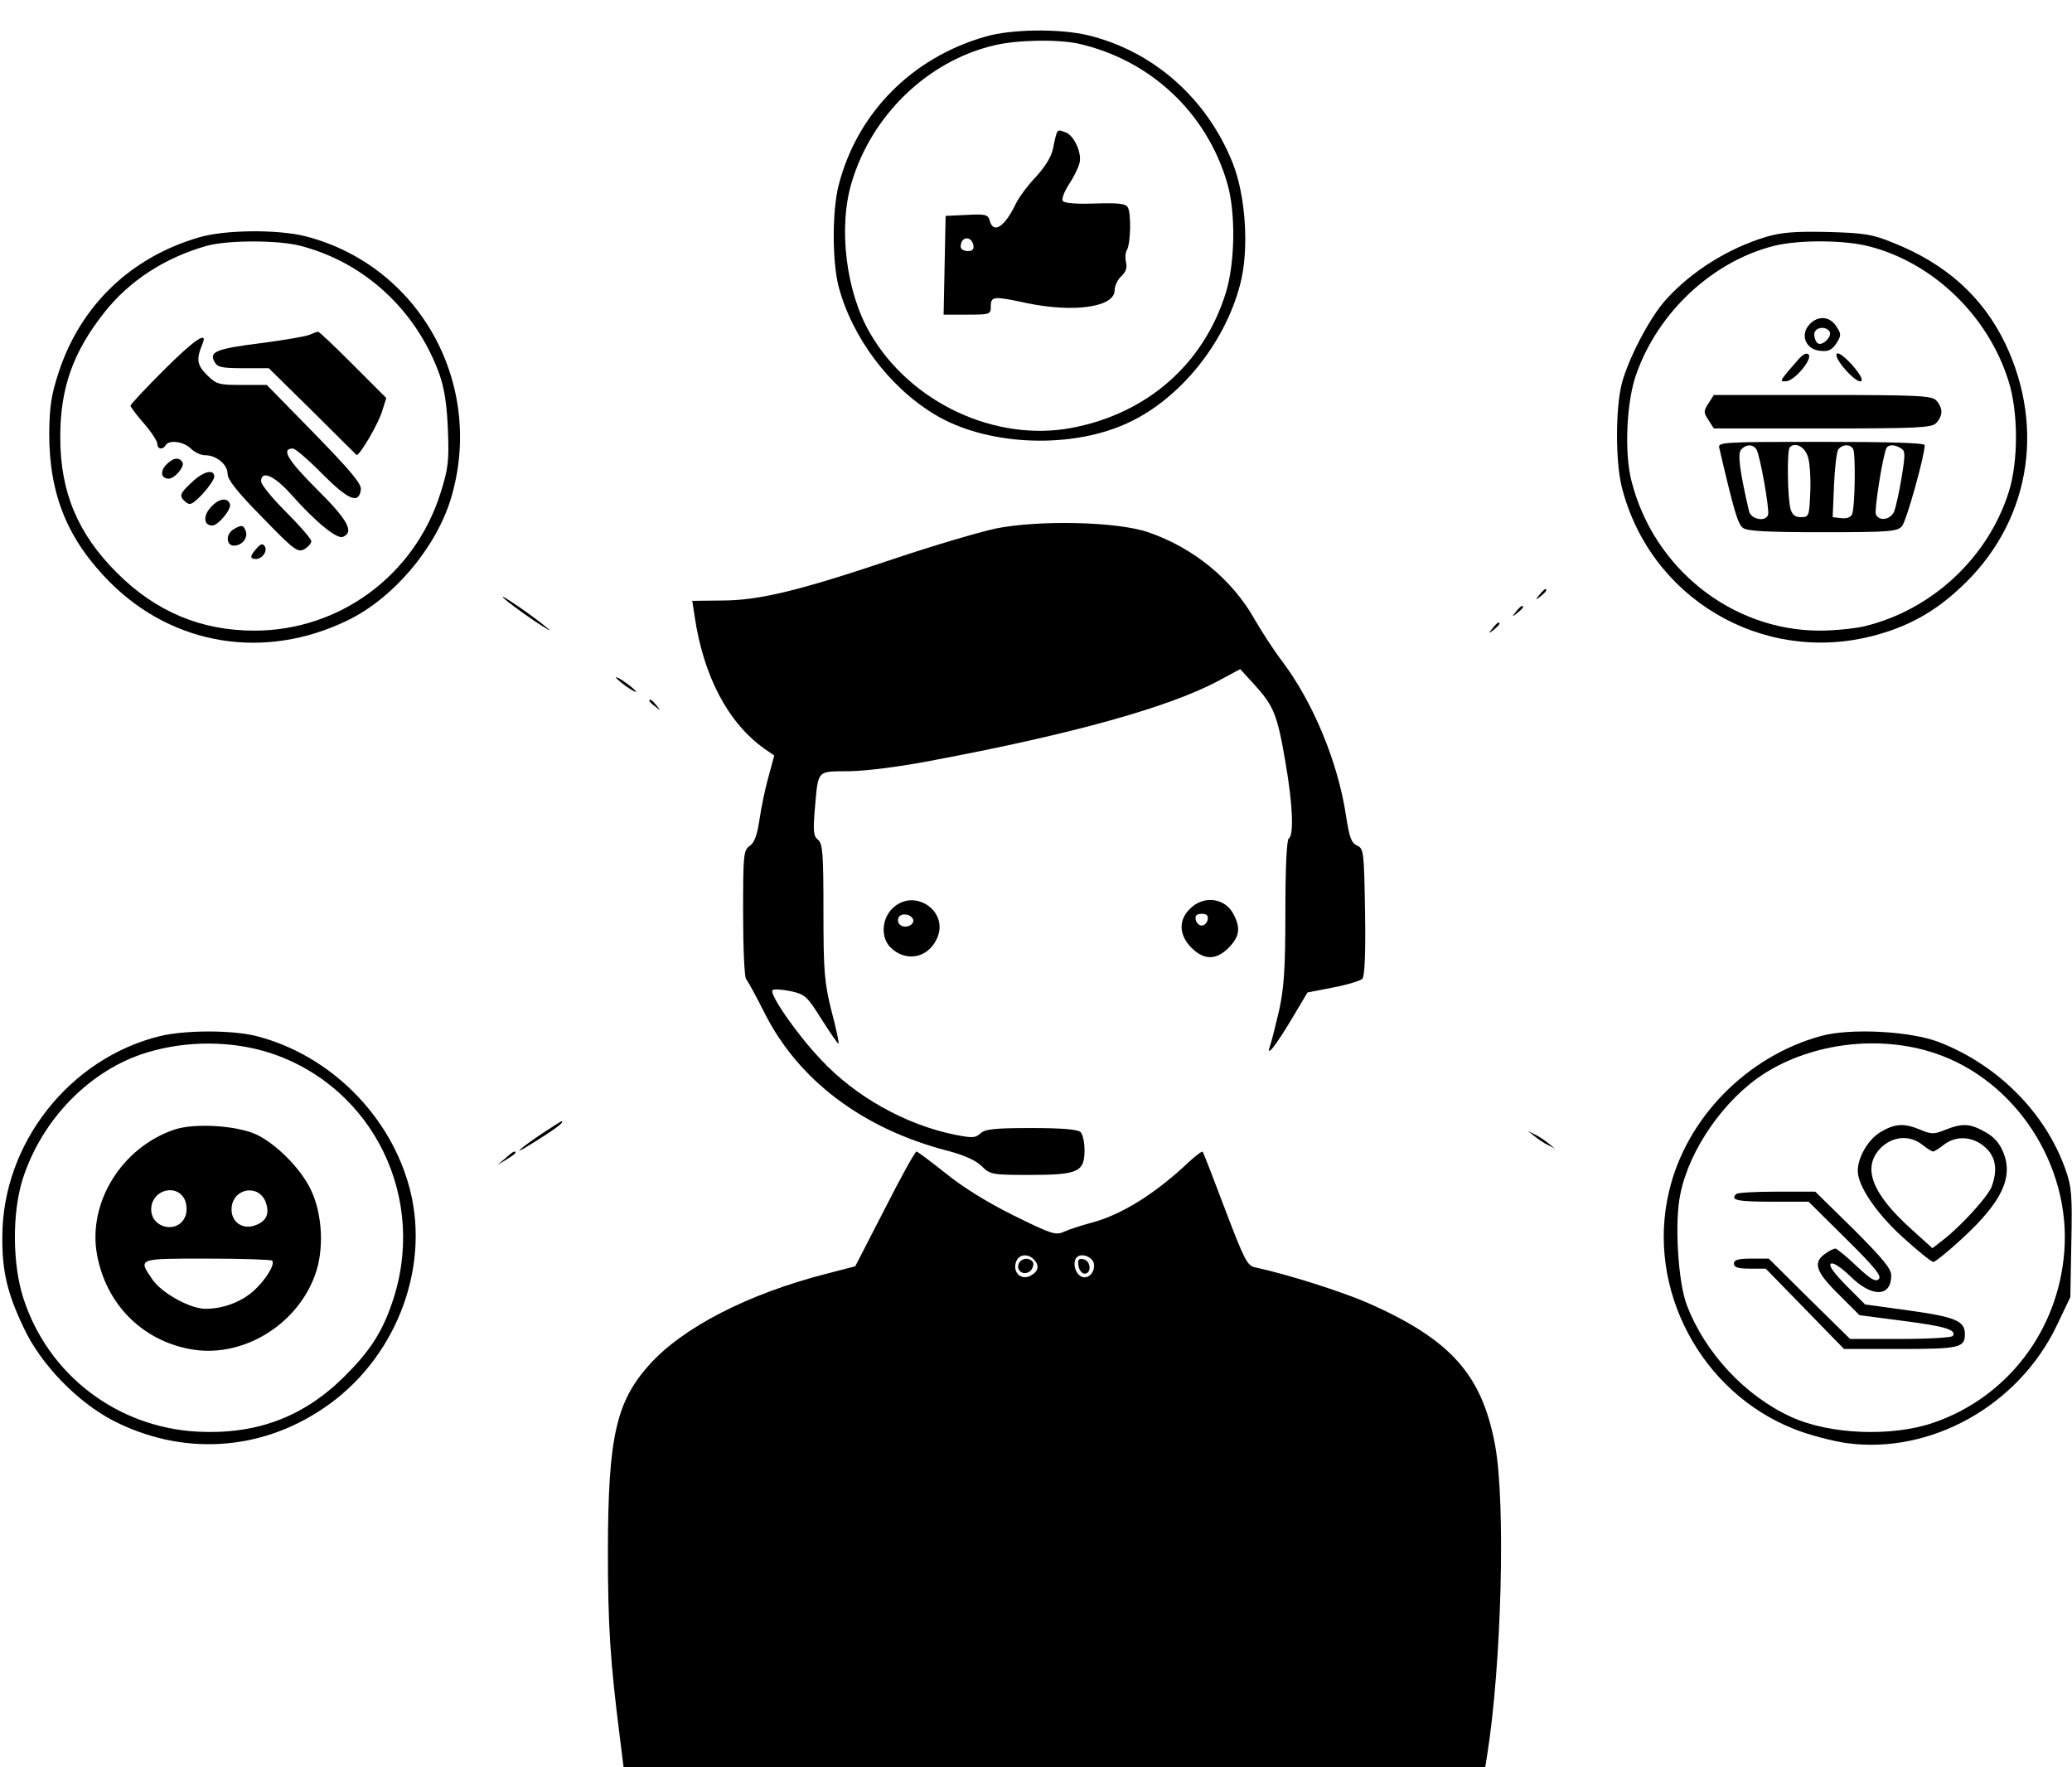 <?xml version="1.0" standalone="no"?>
<!DOCTYPE svg PUBLIC "-//W3C//DTD SVG 20010904//EN"
 "http://www.w3.org/TR/2001/REC-SVG-20010904/DTD/svg10.dtd">
<svg version="1.0" xmlns="http://www.w3.org/2000/svg"
 width="619pt" height="528pt" viewBox="0 0 619 528"
 preserveAspectRatio="xMidYMid meet">

<g transform="translate(0,528) scale(0.1,-0.1)"
fill="#000000" stroke="none">
<path d="M2945 5171 c-221 -63 -385 -229 -440 -446 -19 -76 -19 -224 0 -300
40 -152 151 -301 287 -383 150 -91 393 -105 565 -31 160 68 301 238 348 420
27 102 17 262 -22 361 -77 194 -238 336 -434 383 -85 20 -228 18 -304 -4z
m275 -21 c215 -48 384 -205 446 -416 26 -87 24 -239 -4 -329 -66 -212 -234
-360 -459 -403 -229 -44 -484 75 -604 283 -72 124 -95 315 -55 449 60 202 227
363 424 410 68 17 189 19 252 6z"/>
<path d="M3157 4883 c-2 -5 -7 -25 -11 -46 -5 -25 -22 -53 -51 -85 -25 -26
-52 -63 -61 -82 -32 -67 -66 -90 -77 -50 -5 19 -12 21 -69 18 l-63 -3 -3 -147
-3 -148 71 0 c68 0 70 1 70 25 0 30 8 31 105 10 142 -30 265 -13 265 38 0 13
9 32 20 42 13 12 18 25 14 41 -3 13 -2 29 2 36 12 18 14 112 3 129 -6 11 -30
13 -98 11 -57 -2 -92 1 -96 8 -4 6 5 29 19 50 14 21 28 50 31 63 8 29 -16 81
-40 91 -21 8 -23 8 -28 -1z m-249 -336 c2 -12 -3 -17 -17 -17 -12 0 -21 6 -21
13 0 31 32 34 38 4z"/>
<path d="M595 4571 c-203 -59 -353 -202 -419 -401 -23 -70 -28 -103 -29 -185
0 -183 55 -318 183 -446 189 -188 461 -232 707 -113 136 65 263 214 309 361
105 342 -91 699 -433 787 -82 21 -240 20 -318 -3z m305 -26 c190 -50 343 -192
412 -381 15 -42 23 -90 26 -167 4 -95 1 -117 -22 -190 -77 -245 -301 -411
-556 -411 -160 0 -295 57 -411 173 -117 117 -169 241 -169 405 0 147 38 254
132 373 75 95 182 164 307 199 63 17 215 17 281 -1z"/>
<path d="M925 4280 c-11 -5 -76 -16 -145 -25 -135 -17 -156 -26 -139 -56 8
-16 21 -19 86 -19 l76 0 129 -127 c71 -71 131 -130 133 -132 7 -6 66 93 77
132 l12 38 -100 100 c-54 54 -101 99 -104 98 -3 0 -14 -4 -25 -9z"/>
<path d="M487 4172 c-53 -53 -97 -100 -97 -104 0 -4 18 -28 40 -53 22 -25 40
-53 40 -61 0 -16 16 -19 25 -4 10 17 54 11 75 -10 11 -11 30 -20 43 -20 34 0
67 -28 67 -56 0 -17 29 -54 104 -130 94 -97 105 -105 125 -95 11 7 21 17 21
24 0 7 -34 46 -75 87 -41 41 -75 82 -75 92 0 34 38 18 87 -36 74 -84 139 -137
157 -130 35 14 16 50 -78 143 -87 87 -107 121 -71 121 7 0 47 -34 88 -76 78
-78 109 -91 115 -47 3 17 -31 57 -139 168 l-142 145 -74 0 c-70 0 -77 2 -105
30 -30 30 -32 47 -13 93 17 41 -26 11 -118 -81z"/>
<path d="M496 3891 c-19 -20 -14 -41 8 -41 18 0 49 37 41 49 -10 17 -30 13
-49 -8z"/>
<path d="M573 3839 c-37 -34 -39 -41 -18 -59 13 -11 21 -6 50 24 19 21 35 44
35 52 0 24 -33 16 -67 -17z"/>
<path d="M631 3766 c-25 -26 -23 -56 3 -56 18 0 58 49 53 64 -7 21 -33 17 -56
-8z"/>
<path d="M698 3699 c-24 -14 -23 -49 1 -49 24 0 43 23 35 44 -7 18 -12 19 -36
5z"/>
<path d="M767 3642 c-21 -23 -21 -32 -3 -32 19 0 36 23 27 38 -6 9 -12 8 -24
-6z"/>
<path d="M5275 4572 c-112 -34 -221 -102 -297 -186 -48 -52 -113 -176 -133
-252 -19 -75 -19 -233 0 -309 84 -332 418 -530 749 -445 101 26 182 69 260
142 207 189 260 474 136 733 -67 138 -176 237 -335 300 -61 25 -85 29 -195 32
-98 2 -138 -1 -185 -15z m309 -28 c191 -49 355 -207 416 -401 30 -93 30 -242
1 -333 -62 -196 -229 -352 -431 -401 -30 -7 -91 -13 -135 -13 -262 1 -495 186
-561 447 -22 84 -15 240 15 321 66 186 230 337 413 382 75 18 209 17 282 -2z"/>
<path d="M5405 4310 c-28 -31 -10 -74 32 -78 25 -3 35 2 49 22 15 24 15 28 0
51 -20 31 -56 33 -81 5z m61 -21 c8 -14 -21 -43 -35 -35 -6 4 -11 16 -11 27 0
21 34 27 46 8z"/>
<path d="M5374 4208 c-60 -69 -59 -68 -38 -67 25 1 80 67 67 80 -6 6 -16 1
-29 -13z"/>
<path d="M5487 4223 c-9 -14 56 -87 72 -82 8 3 -1 20 -26 49 -23 25 -42 39
-46 33z"/>
<path d="M5104 4075 c-15 -23 -15 -27 0 -50 l16 -25 325 0 c281 0 326 2 339
16 9 8 16 24 16 34 0 10 -7 26 -16 34 -13 14 -58 16 -339 16 l-325 0 -16 -25z"/>
<path d="M5136 3943 c44 -189 56 -230 71 -240 12 -10 77 -13 238 -13 199 0
223 2 237 18 13 14 68 211 68 242 0 7 -104 10 -309 10 -289 0 -309 -1 -305
-17z m111 -5 c11 -17 40 -181 35 -196 -7 -22 -51 -14 -57 11 -28 121 -34 171
-24 183 14 17 35 18 46 2z m155 -26 c5 -18 8 -65 6 -105 -3 -69 -4 -72 -28
-72 -17 0 -26 7 -31 25 -9 34 -11 175 -2 184 17 17 47 0 55 -32z m134 27 c8
-13 6 -173 -3 -195 -3 -9 -16 -14 -32 -12 l-26 3 4 95 c2 52 8 101 13 108 13
15 35 16 44 1z m144 1 c12 -7 12 -19 1 -86 -7 -43 -17 -88 -22 -101 -10 -26
-46 -32 -55 -9 -5 14 22 182 32 198 7 11 26 10 44 -2z"/>
<path d="M2974 3701 c-50 -11 -186 -51 -302 -90 -282 -95 -404 -125 -515 -125
l-89 -1 7 -45 c26 -179 100 -320 209 -397 l29 -20 -17 -63 c-10 -35 -22 -93
-27 -128 -7 -47 -15 -69 -29 -79 -19 -13 -20 -26 -20 -202 0 -103 4 -191 9
-196 5 -6 30 -51 55 -101 101 -201 293 -346 547 -412 50 -13 85 -29 102 -46
25 -25 31 -26 144 -26 144 0 163 9 163 74 0 23 -5 47 -12 54 -8 8 -55 12 -147
12 -109 0 -138 -3 -152 -16 -15 -14 -25 -14 -76 -4 -148 30 -298 114 -402 226
-71 75 -154 195 -143 206 4 4 28 2 54 -3 44 -10 49 -15 93 -85 26 -41 49 -74
50 -72 2 2 -7 46 -21 98 -21 85 -24 116 -24 296 0 173 -2 203 -16 215 -14 11
-15 26 -10 89 11 123 4 115 104 116 52 1 156 14 257 34 414 78 698 158 843
235 l67 36 44 -48 c56 -62 67 -88 91 -229 22 -126 26 -219 10 -229 -6 -4 -10
-88 -10 -218 0 -171 -4 -228 -19 -297 -11 -47 -23 -94 -27 -105 -13 -37 16 -1
65 81 l47 79 77 15 c42 8 81 20 87 26 7 7 10 76 8 200 -3 181 -4 189 -24 198
-17 8 -23 24 -33 90 -24 159 -98 338 -191 461 -25 33 -62 90 -82 125 -67 119
-183 214 -318 260 -93 32 -326 37 -456 11z"/>
<path d="M4599 3503 c-13 -16 -12 -17 4 -4 16 13 21 21 13 21 -2 0 -10 -8 -17
-17z"/>
<path d="M1505 3493 c11 -11 52 -41 90 -67 39 -26 57 -36 41 -23 -42 36 -155
113 -131 90z"/>
<path d="M4529 3453 c-13 -16 -12 -17 4 -4 9 7 17 15 17 17 0 8 -8 3 -21 -13z"/>
<path d="M4459 3403 c-13 -16 -12 -17 4 -4 16 13 21 21 13 21 -2 0 -10 -8 -17
-17z"/>
<path d="M1840 3256 c0 -2 14 -14 30 -26 17 -12 30 -19 30 -16 0 2 -13 14 -30
26 -16 12 -30 19 -30 16z"/>
<path d="M1940 3186 c0 -2 8 -10 18 -17 15 -13 16 -12 3 4 -13 16 -21 21 -21
13z"/>
<path d="M2665 2565 c-31 -31 -34 -86 -5 -115 45 -45 111 -33 138 24 41 83
-68 157 -133 91z m63 -32 c5 -17 -26 -29 -40 -15 -6 6 -7 15 -3 22 9 14 37 9
43 -7z"/>
<path d="M3555 2565 c-35 -34 -33 -78 4 -116 38 -38 74 -38 112 0 32 33 36 58
14 100 -25 49 -90 57 -130 16z m53 -32 c-2 -10 -10 -18 -18 -18 -8 0 -16 8
-18 18 -2 12 3 17 18 17 15 0 20 -5 18 -17z"/>
<path d="M479 2185 c-271 -66 -472 -321 -472 -600 -1 -103 15 -170 65 -274 51
-108 158 -218 264 -274 205 -106 438 -94 629 35 213 142 321 413 260 653 -56
221 -239 404 -460 460 -72 18 -210 18 -286 0z m329 -51 c309 -102 472 -438
362 -750 -30 -87 -67 -143 -144 -219 -121 -119 -261 -171 -436 -162 -241 13
-446 170 -520 398 -33 102 -34 253 -3 354 57 181 203 330 373 381 119 36 254
35 368 -2z"/>
<path d="M523 1906 c-158 -52 -262 -218 -233 -375 27 -146 133 -254 276 -281
152 -30 318 67 374 218 29 75 24 184 -11 257 -30 64 -106 140 -166 167 -60 26
-181 33 -240 14z m28 -208 c6 -11 8 -31 5 -44 -16 -64 -110 -46 -104 19 5 53
75 71 99 25z m243 -10 c12 -34 2 -56 -30 -68 -40 -16 -76 11 -72 53 6 59 82
70 102 15z m19 -174 c10 -11 -20 -59 -57 -92 -37 -32 -90 -52 -142 -52 -46 0
-131 47 -159 88 -43 63 -45 62 163 62 104 0 191 -3 195 -6z"/>
<path d="M5440 2185 c-222 -61 -403 -246 -454 -465 -69 -291 96 -601 376 -710
43 -17 112 -35 153 -41 252 -35 514 111 629 350 l41 86 3 161 c3 142 1 168
-17 219 -60 171 -203 314 -379 382 -86 33 -265 42 -352 18z m342 -52 c240 -81
405 -334 385 -592 -18 -236 -170 -435 -390 -511 -124 -43 -311 -36 -426 17
-138 63 -258 192 -312 335 -26 68 -37 249 -19 331 27 134 132 284 251 360 145
92 346 116 511 60z"/>
<path d="M5618 1898 c-36 -21 -68 -75 -68 -116 0 -44 54 -125 133 -197 45 -41
87 -75 93 -75 5 0 45 32 87 71 117 108 152 181 122 256 -11 27 -28 47 -54 61
-46 26 -68 27 -119 7 -34 -14 -42 -14 -75 0 -49 20 -75 19 -119 -7z m125 -38
c14 -11 28 -20 32 -20 4 0 18 9 32 20 36 28 85 26 122 -6 33 -28 40 -68 21
-119 -11 -29 -87 -113 -141 -156 l-36 -28 -63 57 c-119 107 -148 185 -91 243
36 35 86 39 124 9z"/>
<path d="M5187 1713 c-19 -18 2 -23 105 -23 l111 0 111 -110 c87 -86 108 -112
99 -121 -10 -10 -24 -1 -67 39 -30 29 -59 52 -63 52 -5 0 -19 -7 -31 -16 -37
-26 -27 -54 41 -121 l62 -62 130 -17 c126 -16 161 -27 149 -45 -3 -5 -73 -9
-156 -9 l-151 0 -122 120 -121 120 -52 0 c-40 0 -52 -4 -52 -15 0 -11 12 -15
48 -15 l47 0 117 -120 117 -120 168 0 c178 0 193 4 193 45 0 39 -30 51 -167
70 l-131 18 -57 57 c-38 39 -53 60 -45 65 7 4 30 -11 59 -39 64 -63 121 -61
121 4 0 20 -27 52 -113 138 l-114 112 -115 0 c-63 0 -118 -3 -121 -7z"/>
<path d="M1620 1894 c-60 -40 -94 -69 -45 -39 82 50 115 75 102 75 -1 0 -27
-16 -57 -36z"/>
<path d="M4585 1885 c11 -9 29 -21 40 -26 l20 -10 -20 16 c-11 9 -29 21 -40
26 l-20 10 20 -16z"/>
<path d="M1509 1819 l-24 -20 28 17 c15 9 27 18 27 20 0 8 -8 4 -31 -17z"/>
<path d="M2643 1668 l-88 -171 -85 -22 c-235 -60 -431 -161 -531 -273 -99
-111 -122 -217 -123 -552 0 -227 7 -334 36 -562 l11 -88 1287 0 1287 0 6 38
c43 270 55 750 24 922 -39 213 -132 317 -377 426 -80 35 -243 87 -341 108 -23
5 -32 23 -89 173 -35 93 -65 170 -67 172 -2 3 -20 -11 -41 -30 -100 -95 -203
-159 -292 -182 -30 -8 -67 -20 -82 -27 -24 -11 -37 -7 -150 49 -77 38 -153 85
-203 126 -44 35 -83 64 -87 65 -4 0 -47 -77 -95 -172z m445 -150 c18 -18 15
-36 -9 -49 -28 -15 -54 9 -44 40 7 23 34 28 53 9z m180 -14 c4 -29 -23 -51
-43 -34 -16 13 -20 42 -8 54 14 14 48 1 51 -20z"/>
<path d="M3043 1504 c-8 -22 18 -37 36 -20 7 8 10 19 7 25 -10 16 -36 13 -43
-5z"/>
<path d="M3222 1498 c2 -12 10 -23 18 -23 22 0 19 39 -3 43 -15 3 -18 -1 -15
-20z"/>
</g>
</svg>
